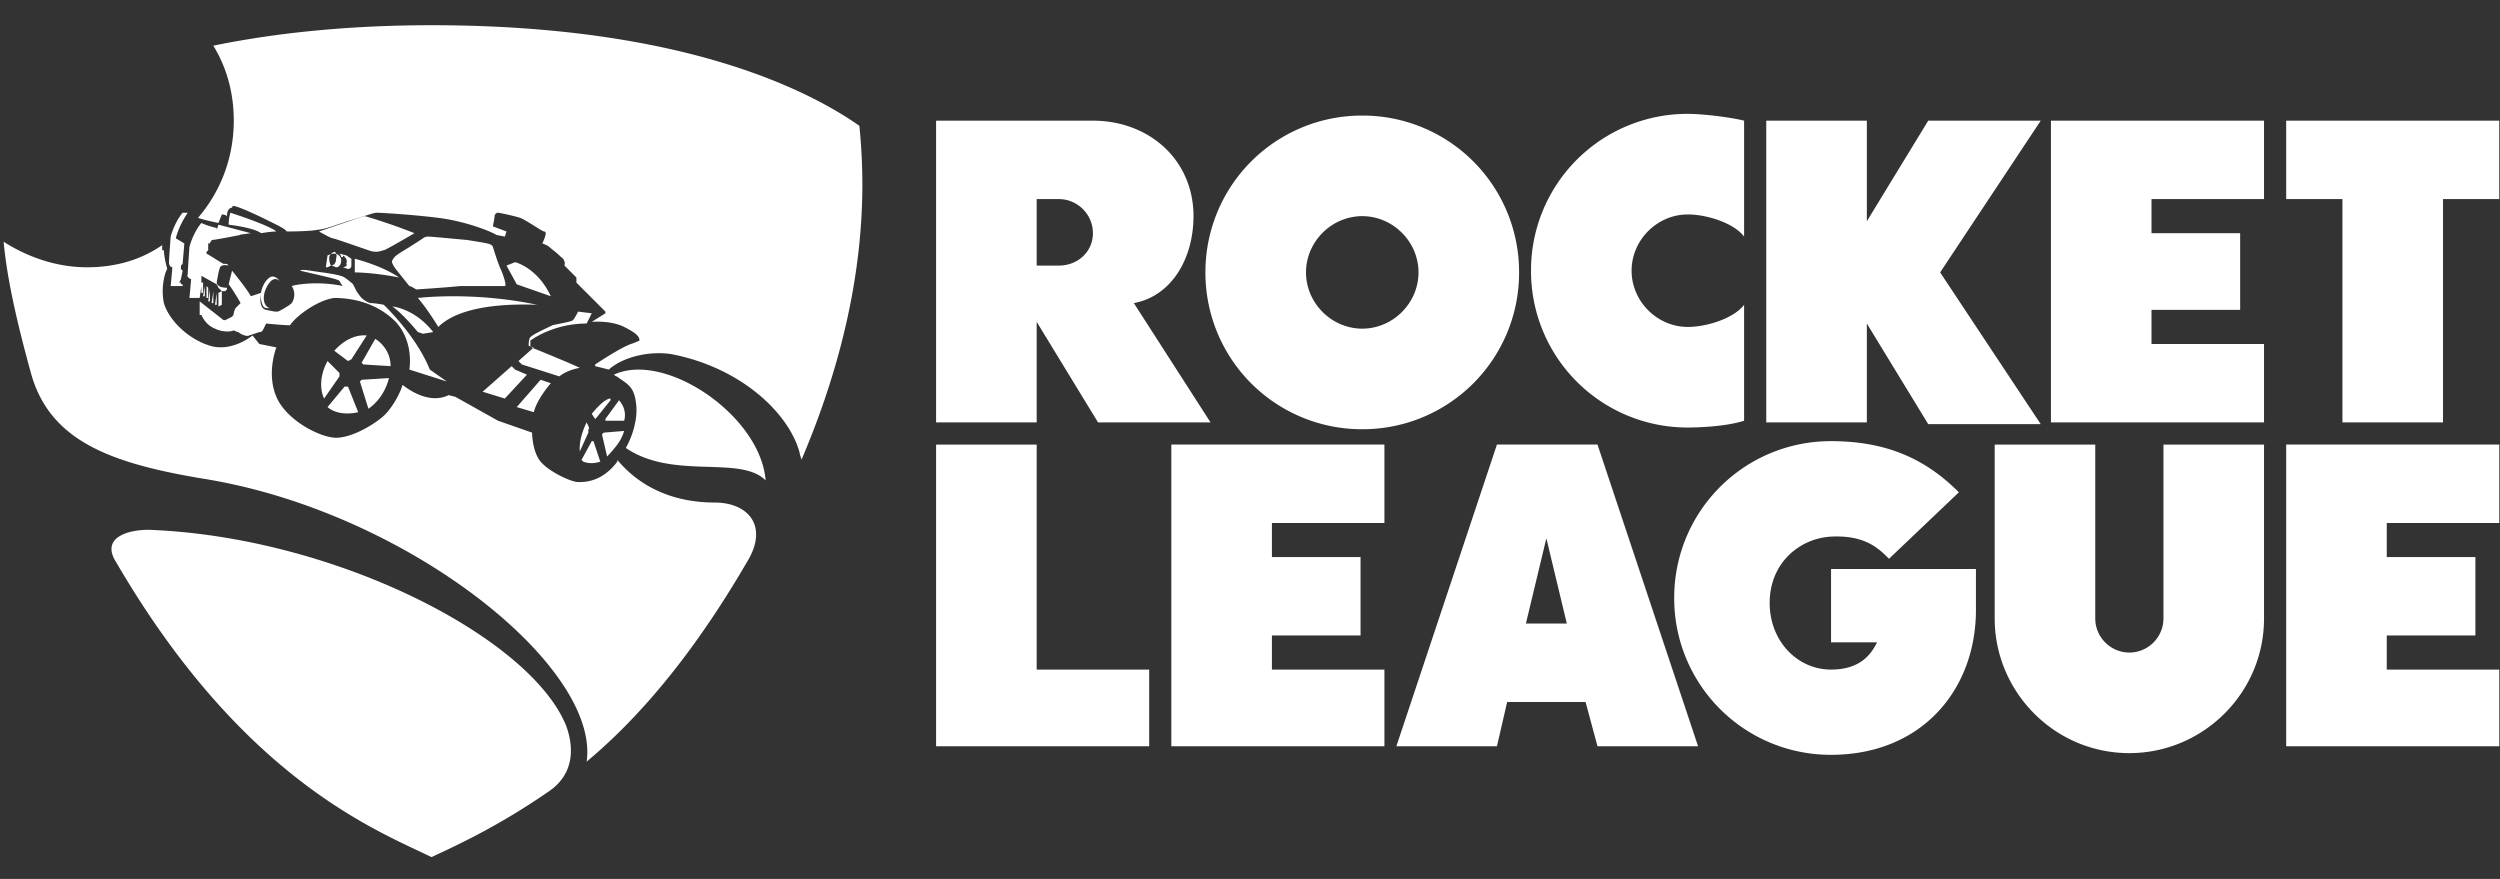 <svg xmlns="http://www.w3.org/2000/svg" width="512" height="180" viewBox="0 0 512 180">
    <rect x="0" y="0" width="512" height="180" fill="#333333" stroke="none"/>
    <g fill="#FFF" fill-rule="nonzero">
        <path d="M80.344 62.769s4.538.35 8.379 5.237l-2.095.349-1.047-.35s-3.142-3.84-5.237-5.236zm-6.982 21.645l-2.095-5.237h-.698l-3.491 4.19c2.443 2.094 6.284 1.047 6.284 1.047zm32.118-30.722l-1.745.698 2.094 3.84 6.983 2.444c-2.793-5.935-7.332-6.982-7.332-6.982zm-19.9 7.331c2.095 2.444 4.19 5.935 4.19 5.935 3.491-3.49 10.823-4.887 20.249-4.538-13.267-2.793-24.438-1.397-24.438-1.397zm-12.917-5.236s3.84 0 9.077 1.047c-3.49-2.444-9.077-3.84-9.077-3.84v2.793zm32.119 19.201l-5.935 5.237 4.539 1.396 4.538-4.887-2.444-1.048-.698-.698zm-39.45-27.58s2.444 1.396 2.793 1.396c.349 0 5.237 1.746 7.331 2.444 1.746.698 2.793 0 3.142 0 .35 0 6.284-3.491 6.284-3.491a118.25 118.25 0 0 0-10.124-3.491c-.349 0-9.426 3.142-9.426 3.142zm35.61 3.142c-.35-.698-1.048-.698-5.237-1.397-3.84-.349-7.331-.698-8.03-.698-.698 0-1.047.35-1.047.35s-2.095 1.396-3.84 2.443c-1.746 1.048-2.095 1.397-2.444 2.095-.35.349.698 1.745.698 1.745l2.793 3.492c.35 0 1.397.698 1.397.698s5.585-.35 9.077-.698h9.077c.349 0 0-1.397-.699-3.142-.698-1.397-1.745-4.888-1.745-4.888zm-33.166 3.84s.349 0 1.047.35c.698 0 1.047-.699 1.047-1.397 0-1.047-1.047-1.397-1.047-1.397h-.698l-1.047.35-.35 2.443h.35l.698-.349c-.35-.698-.35-1.047-.35-1.745 0-.35.699-1.048 1.048-1.048 0 0 .698 0 .35 1.397 0 1.396-1.048 1.396-1.048 1.396zm59 27.58l-2.793 3.84v.35h3.84c.699-2.444-1.047-4.19-1.047-4.19zM56.953 63.816h-.698l-1.746-.349c-1.745-.349-1.047-3.49-1.047-3.49l-2.095.697c-.698-1.396-3.84-5.236-3.84-5.236l-.698 2.792c.349.35 2.095 3.143 2.444 3.84l-1.048 1.048s-.349.698-.349 1.047c0 .35-.349.699-.349.699l-1.396.698h-.35l-4.887-3.84v2.793h.349c.35.698 1.047 2.094 2.793 2.792 1.396.699 3.142.699 3.84.35.698.349 1.048.349 1.397.698 1.396.698 1.745.349 1.745.349l2.095-.698h.349l.35-.35.697-1.396s3.492.35 4.888.35c1.396-2.095 5.935-5.237 9.077-5.587 3.142 0 8.379.699 12.568 4.888 3.84 4.19 2.793 9.775 2.793 9.775l7.68 2.444-3.49-2.444c-2.793-6.982-9.427-13.266-9.427-13.266s-1.745-.35-2.793-.35a4.92 4.92 0 0 1-1.745-1.047s-.35-.349-1.047-1.396l-.699-1.397s-.698-.698-1.745-1.396c-1.048-.698-4.888-1.047-6.983-1.396-2.094-.35-2.094 0-2.094 0 5.935 1.396 7.68 1.745 8.03 2.094 0 0 .348.698.698 1.048-4.888-1.048-9.427-.35-10.474 0a3.171 3.171 0 0 1 0 3.49c-.698.699-2.793 1.746-2.793 1.746zm66.332 25.137l1.048 4.538s1.047-1.047 2.094-2.444c1.048-1.396 1.397-2.793 1.397-2.793l-4.19.35-.349.349zm-84.137-31.77l-.349 3.84h2.095l.349-2.443v1.396h.35v-2.095h-.35v-1.396l3.142 1.745.35.699.697.698h.699l.349-.35v-.348c-2.095 0-2.095-1.048-2.095-1.048s.35-2.443.698-3.142c.35-.698 1.746-.349 1.746-.349l-.35-.349h-.698c-.698-.349-2.792-1.745-3.49-2.095v-.349l.348-.349v-1.396h.35c0-.35.349-.35.349-.699.698 0 5.935-1.047 5.935-1.047l-4.888-1.047v-.35c-1.396-.348-2.444-.698-3.142-1.047-1.746 2.095-2.444 4.888-2.444 4.888s-.349 4.888-.349 5.586c-.349.698.698 1.047.698 1.047zm82.042 27.58l.699 1.048.349-.35 2.793-3.49v-.35c-1.397 0-3.84 3.142-3.84 3.142zm-8.378-6.284l-2.095-.698-4.888 5.586 3.492 1.047c.698-2.793 3.49-5.935 3.49-5.935zm7.331 8.03c-1.745 3.491-1.396 5.935-1.396 5.935l1.745-3.84v-.699c.35 0 0-.698-.349-1.396zm-1.745-22.693s-.699 1.397-1.048 1.746c-.349.349-2.793.698-4.19 1.047-1.396.698-3.84 1.746-4.538 2.444-.349.35-.349 1.397-.349 1.746 0 0 .698.349 1.048.349l-3.142 2.793.698.698 7.68 2.444c1.746-1.397 4.19-1.746 4.19-1.746-1.397-.698-7.332-3.142-9.077-3.84 0 0-1.048-.35-1.048-.698V69.75s4.539-3.49 11.521-3.49l1.047-2.096-2.792-.349zm4.538 30.723l-1.396-4.19h-.35l-2.094 3.84.349.35c1.745.698 3.491 0 3.491 0zm-52.716-39.8l1.047.35s.698 0 .698-.699v-1.396l-1.047-.698-1.397-.35c.35.35.35.699.35.699h.349c0-.35.349-.35.349 0 0 0 .698.349.349 1.396.349.35-.35.698-.698.698zm-3.142 19.202c-2.444 4.538-.699 7.68-.699 7.68l3.142-4.538v-.699l-2.443-2.443zM44.385 47.059l4.19 1.047c.349 0 2.792-.349 2.792-.349l-6.633-1.746-.349 1.048zm2.444-1.048c5.586.699 6.633 1.746 6.633 1.746s2.095-.35 3.142-.35c-1.745-1.396-9.426-3.84-9.426-3.84s-.35 1.048-.35 2.444zm8.379 10.823c-1.048.698-2.095 2.793-1.746 4.539.35 1.745.698 1.745 1.746 1.745-1.746-.698-1.397-3.491 0-5.237 1.047-1.396 2.094-.349 2.094-.349s-1.047-1.396-2.094-.698zm-24.788 51.67c-4.538 0-9.775 1.745-6.633 6.632 25.835 44.338 53.066 54.811 64.587 60.397 5.236-2.443 13.615-6.284 23.74-13.266 5.934-3.84 5.236-9.775 3.84-13.616-7.332-18.154-47.48-38.751-85.534-40.148zm145.582-82.741C165.528 18.43 139.694 5.165 88.374 5.165c-17.805 0-32.817 1.745-44.687 4.19 2.793 4.538 4.19 9.775 4.19 15.36 0 7.68-2.794 14.663-7.332 19.9 1.047.35 2.444.698 4.19 1.047l.697-1.745s.699 0 1.048.349c0-1.746 1.047-1.746 1.047-1.746s0-.349.35-.349c1.745.35 6.632 2.793 8.727 3.84C58.7 47.06 58.7 47.408 58.7 47.408s4.887 0 6.284-.35c1.396 0 3.84-1.047 7.331-2.094 3.491-1.047 4.19-1.396 4.888-1.396.698 0 6.982.349 12.568 1.047 5.586.698 10.823 2.793 11.87 3.491l1.746.35.349-1.048-2.793-1.047s.349-1.746.349-2.095c0-.35.349-.698.698-.698.35 0 3.491.698 4.539 1.047 1.047.35 4.538 2.793 4.887 2.793.35 0 .35.349.35.349 0 .698-.699 2.095-.699 2.095l-1.047-.35 1.047.35s1.047.349 1.397.698c.349.349 1.396 1.047 2.443 2.095 1.048.698.699 1.745.699 1.745l2.443 2.444v1.047l5.935 5.935v.35l-2.793 1.745s3.84-.35 6.634 1.047c2.793 1.397 3.142 2.095 3.142 2.793-.699.35-1.746.699-1.746.699-2.095.698-7.331 4.189-7.331 4.189v.349l2.793.698c3.142-2.793 8.728-3.84 12.917-3.142 14.314 2.793 24.089 12.22 26.184 20.249 0 .349.349 1.047.349 1.396 14.313-33.515 12.917-57.604 11.87-68.426zm-50.273 50.97c.35.35.698.35 1.047.699 2.095 1.396 3.142 2.095 3.491 5.237.35 2.443-.349 5.935-2.094 9.077 9.775 6.633 23.39 1.396 28.627 6.633-1.047-13.267-20.598-26.533-31.071-21.645zM45.432 59.628l-.698.35v2.792l.698-.35v-2.792zm100.895 43.29c-7.332 0-14.663-2.444-19.9-8.728v.35c-3.142 4.189-6.633 4.189-8.03 4.189-1.396 0-5.934-2.095-7.68-4.19-1.746-2.094-1.746-5.934-1.746-5.934l-6.982-2.444-8.728-4.888-1.396-.349c-2.793 1.396-6.284.35-9.426-2.095-.35 1.397-2.095 4.888-4.19 6.633-2.094 1.746-6.284 4.19-9.426 4.19-3.142 0-10.124-3.491-12.219-8.379-2.095-4.888 0-10.124 0-10.124l-3.491-.698-1.397-1.746s-4.189 3.491-8.727 2.095c-4.539-1.397-8.38-5.237-9.427-8.728-.698-3.491.35-6.633.699-6.983-.699-2.443-.699-3.84-.699-3.84h-.349v-1.047c-4.538 3.142-9.775 4.538-15.36 4.538-6.285 0-12.22-2.094-17.107-5.236.698 7.68 2.793 16.757 5.585 26.881C10.171 90.35 22.74 94.888 41.592 98.03c41.545 6.633 81.344 38.402 78.551 57.953 10.474-8.728 21.645-21.645 32.817-40.847 4.539-7.331.35-12.219-6.633-12.219zM35.308 54.74l-.35 3.84h2.445v-.349h-.35v-.349h-.349l.35-.698.349-1.745-.35-.35v-.698l.35-.349.349-4.19-1.746-1.047c.698-2.793 2.444-5.236 2.444-5.236h-1.047c-1.746 2.094-2.444 4.887-2.444 4.887s-.35 4.539-.35 5.237c0 1.047.699 1.047.699 1.047zM73.711 78.13l1.745 5.586c3.491-2.444 4.19-6.284 4.19-6.284l-5.586.349-.35.35zm3.142-8.728L74.06 74.29l.349.349 5.586.349c0-3.84-3.142-5.586-3.142-5.586zM41.94 58.58l-.349 2.094h.35V58.58zm26.533 13.266l2.793 2.095.698-.35 3.142-4.887c-3.84-.35-6.633 3.142-6.633 3.142zM42.639 58.929l-.349-.35v2.444h.35V58.93zm1.048.698l-.35 2.444h.35v-2.444zm.698.35l-.35 2.443h.35v-2.444zm-1.396-.7l-.35 2.445h.35v-2.444zM382.329 86.509h-20.598V24.715h20.598v20.598l12.568-20.598h23.042L397.34 55.787l20.598 31.071h-23.042L382.33 66.26V86.51zM500.33 40.775h11.52v-16.06h-43.639v16.06h11.521v45.734h20.598V40.775zM463.673 70.45H440.63v-6.983h18.154v-15.71h-18.154v-6.982h23.042v-16.06h-43.64V86.51h43.64v-16.06zM235.35 137.13H212.31V91.048h-20.598v61.794h43.64v-15.71zm48.178 0h-23.041v-6.982h18.154V114.09h-18.154v-6.982h23.041v-16.06h-43.64v61.794h43.64v-15.71zm228.322 0h-23.042v-6.982h18.154V114.09H488.81v-6.982h23.042v-16.06h-43.64v61.794h43.64v-15.71zM311.109 55.788a32.034 32.034 0 0 1-32.118 32.118 32.034 32.034 0 0 1-32.119-32.118 32.034 32.034 0 0 1 32.119-32.119 32.034 32.034 0 0 1 32.118 32.119zm-20.597 0c0-6.284-5.237-11.521-11.521-11.521-6.284 0-11.521 5.237-11.521 11.52 0 6.285 5.237 11.521 11.52 11.521 6.285 0 11.522-5.236 11.522-11.52zm152.563 70.87c0 3.84-3.142 6.982-6.982 6.982-3.84 0-6.983-3.142-6.983-6.982v-35.61h-20.597v35.61c0 15.012 12.219 27.58 27.58 27.58 15.012 0 27.58-12.219 27.58-27.58v-35.61h-20.598v35.61zM357.193 62.42c-2.095 2.793-7.68 4.538-11.521 4.538-6.284 0-11.521-5.236-11.521-11.52 0-6.285 5.237-11.521 11.52-11.521 3.841 0 9.427 1.745 11.522 4.538v-23.74c-2.793-.698-8.38-1.396-11.521-1.396a32.034 32.034 0 0 0-32.119 32.119 32.034 32.034 0 0 0 32.119 32.118c3.142 0 8.379-.349 11.52-1.396V62.42zM244.428 44.266c0 8.728-4.538 16.408-12.219 17.805l15.71 24.438h-23.041L212.31 65.91v20.598h-20.598V24.715h32.118c11.521 0 20.598 8.03 20.598 19.55zm-20.598 3.491c0-3.84-3.142-6.982-6.982-6.982h-4.538V54.39h4.538c3.84 0 6.982-2.793 6.982-6.633zm100.895 96.007h-16.06l-2.094 9.077h-20.598l20.598-61.794h20.598l20.598 61.794h-20.598l-2.444-9.077zm-3.84-16.06l-4.19-17.455-4.19 17.455h8.38zm83.787-11.171h-29.674v15.012h9.426c-1.048 2.094-3.142 5.586-9.426 5.586-6.983 0-12.569-5.935-12.569-13.616 0-8.379 6.284-13.266 12.569-13.615 6.982-.35 9.775 2.443 11.87 4.538l14.313-13.615c-6.982-6.983-15.012-10.474-26.183-10.474a32.034 32.034 0 0 0-32.12 32.119 32.034 32.034 0 0 0 32.12 32.118c18.503 0 29.674-13.266 29.674-29.674v-8.38z"/>
    </g>
</svg>
